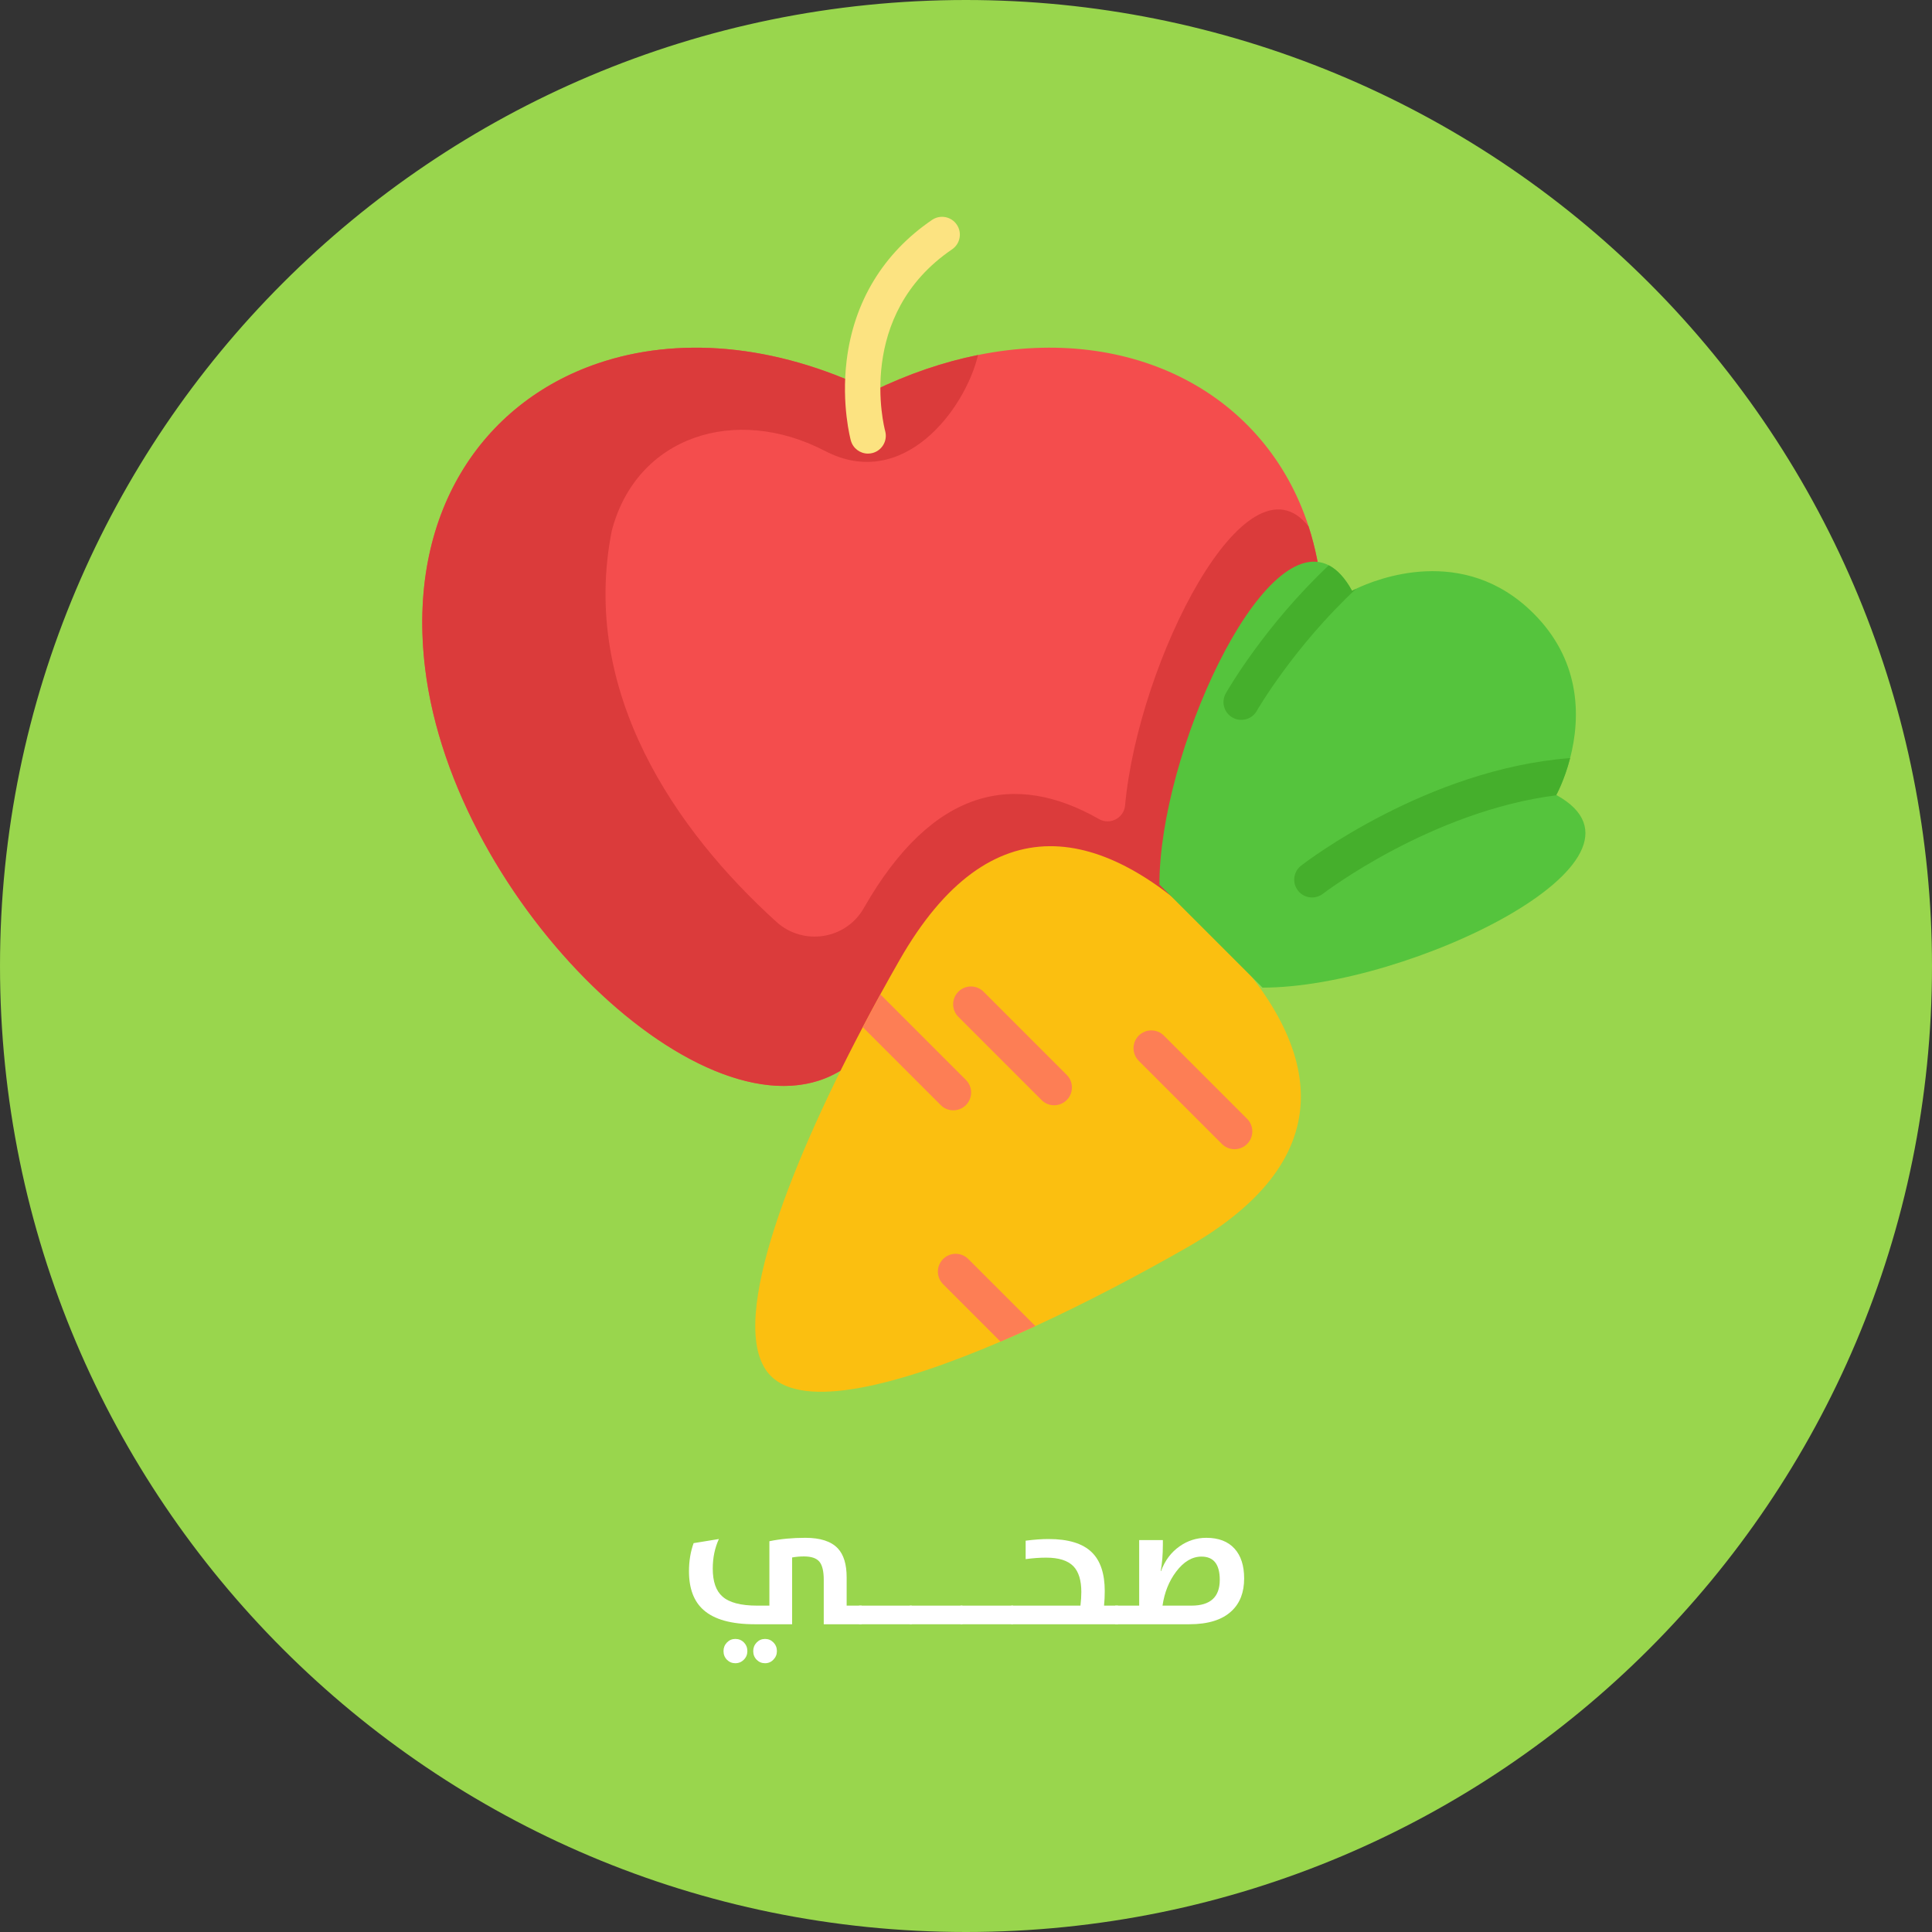 <?xml version="1.0" encoding="UTF-8"?><svg id="Layer_1" xmlns="http://www.w3.org/2000/svg" viewBox="0 0 841.89 841.89"><rect x="0" y="0" width="841.89" height="841.89" fill="#333333" stroke="none"/><defs><style>.cls-1{fill:#fbbf10;}.cls-1,.cls-2,.cls-3,.cls-4,.cls-5,.cls-6,.cls-7,.cls-8,.cls-9{stroke-width:0px;}.cls-2{fill:#fd7e55;}.cls-3{fill:#db3b3b;}.cls-4{fill:#fff;}.cls-5{fill:#55c43d;}.cls-6{fill:#45af2c;}.cls-7{fill:#f44d4d;}.cls-8{fill:#fce381;}.cls-9{fill:#99d64d;}</style></defs><path class="cls-9" d="m841.888,420.938c0,232.488-188.464,420.952-420.952,420.952S.002,653.426.002,420.938,188.462,0,420.936,0c111.653,0,218.708,44.35,297.657,123.284,78.949,78.949,123.295,186.019,123.295,297.653h0Zm0,0"/><path class="cls-4" d="m328.872,707.783c-10.182,0-17.608-2.069-22.28-6.208-4.24-3.732-6.36-9.356-6.36-16.872,0-4.469.673-8.557,2.019-12.264l11.007-1.79c-1.777,3.885-2.666,8.176-2.666,12.873,0,5.662,1.409,9.725,4.228,12.188,2.971,2.641,8.011,3.961,15.12,3.961h5.332v-28.069c4.824-.99,10.042-1.485,15.653-1.485,6.551,0,11.273,1.536,14.168,4.608,2.564,2.742,3.847,6.944,3.847,12.606v12.34h6.551v8.112h-16.529v-19.348c0-3.758-.635-6.398-1.904-7.922s-3.517-2.285-6.741-2.285c-1.727,0-3.44.152-5.142.457v29.098h-16.301Zm-4.723,15.425c-1.016,1.041-2.26,1.562-3.732,1.562-1.422,0-2.641-.509-3.656-1.523-.99-1.016-1.485-2.272-1.485-3.771,0-1.447.495-2.691,1.485-3.732,1.016-1.042,2.234-1.562,3.656-1.562,1.498,0,2.742.508,3.732,1.523,1.016,1.041,1.523,2.298,1.523,3.771s-.508,2.717-1.523,3.732Zm12.873,0c-.99,1.041-2.209,1.562-3.656,1.562-1.422,0-2.641-.509-3.656-1.523-.99-1.016-1.485-2.272-1.485-3.771,0-1.447.495-2.691,1.485-3.732,1.016-1.042,2.234-1.562,3.656-1.562,1.447,0,2.666.508,3.656,1.523,1.016,1.041,1.523,2.298,1.523,3.771,0,1.447-.508,2.69-1.523,3.732Z"/><path class="cls-4" d="m374.347,699.671h22.966v8.112h-22.966v-8.112Z"/><path class="cls-4" d="m396.436,699.671h22.966v8.112h-22.966v-8.112Z"/><path class="cls-4" d="m418.526,699.671h22.966v8.112h-22.966v-8.112Z"/><path class="cls-4" d="m440.616,699.671h30.202c.254-2.082.381-4.062.381-5.941,0-5.078-1.143-8.811-3.428-11.197-2.438-2.514-6.398-3.771-11.883-3.771-2.895,0-5.878.216-8.95.647v-8.036c3.656-.482,6.982-.724,9.979-.724,8.607,0,14.879,1.917,18.814,5.751,3.783,3.656,5.675,9.306,5.675,16.948,0,2.209-.102,4.316-.305,6.322h6.094v8.112h-46.579v-8.112Z"/><path class="cls-4" d="m485.976,699.671h10.436v-28.564h10.321v1.98c0,4.367-.317,8.214-.952,11.54h.152c1.676-4.596,4.38-8.201,8.112-10.816,3.504-2.463,7.376-3.694,11.616-3.694,5.357,0,9.458,1.574,12.302,4.723,2.793,3.072,4.189,7.401,4.189,12.987,0,6.043-1.815,10.766-5.446,14.168-4.062,3.859-10.207,5.789-18.434,5.789h-32.297v-8.112Zm33.211,0c8.227,0,12.34-3.745,12.34-11.235,0-6.754-2.653-10.131-7.96-10.131-4.062,0-7.744,2.184-11.045,6.551-3.123,4.139-5.104,9.077-5.941,14.815h12.606Z"/><path class="cls-7" d="m575.312,291.34c-12.609,103.408-122.482,216.074-180.77,176.415-2.027-1.376-4.2-2.431-6.444-3.165-7.468-2.472-15.816-1.479-22.881,2.576-8.379,4.81-17.905,6.62-28.104,5.875-59.23-4.231-141.185-94.202-151.849-181.702-8.192-67.173,24.65-115.779,75.231-132.981,34.218-11.668,76.555-8.937,119.793,12.123,15.537-7.572,30.949-12.764,45.917-15.785,67.194-13.551,125.306,16.923,144.039,74.735,5.865,18.123,7.871,38.924,5.068,61.909Z"/><path class="cls-3" d="m570.244,229.431c-27.132-34.61-74.305,59.246-79.975,121.521-.504,5.53-6.555,8.698-11.386,5.959-.052-.03-.104-.059-.156-.089-36.422-20.711-72.198-13.809-102.266,38.804-.055.096-.11.191-.166.287-7.842,13.546-26.324,16.329-37.928,5.824-43.853-39.7-85.707-100.124-71.781-170.424,10.747-41.241,53.923-55.092,92.94-34.797,34.063,17.729,61.008-18.04,66.677-41.82-14.968,3.02-30.38,8.213-45.917,15.785-43.238-21.06-85.575-23.791-119.793-12.123-50.581,17.201-83.423,65.807-75.23,132.981,12.506,102.57,122.979,208.543,179.953,175.825,7.065-4.055,15.412-5.048,22.881-2.576,2.245.734,4.417,1.789,6.444,3.165,58.288,39.659,168.161-73.007,180.77-176.415,2.804-22.983.798-43.784-5.067-61.907Z"/><path class="cls-8" d="m378.234,197.663c-3.411,0-6.534-2.263-7.473-5.712-.171-.625-4.145-15.537-1.843-34.706,3.084-25.694,15.958-46.932,37.23-61.417,3.541-2.411,8.367-1.496,10.778,2.046,2.412,3.542,1.496,8.367-2.046,10.778-42.067,28.645-29.69,77.188-29.143,79.24,1.102,4.132-1.345,8.387-5.474,9.5-.678.184-1.36.271-2.029.271Z"/><path class="cls-1" d="m517.222,543.625c-20.988,11.999-43.806,23.988-66.046,34.238-5.1,2.348-10.168,4.613-15.185,6.755-45.182,19.343-85.575,29.501-100.036,15.03-19.933-19.922,6.848-89.009,40-152.056,2.524-4.81,5.089-9.578,7.665-14.285,2.772-5.058,5.565-10.044,8.358-14.926,39.555-69.211,88.989-59.322,136.778-11.533,47.788,47.788,57.677,97.221-11.534,136.777Z"/><path class="cls-5" d="m550.164,430.372l-44.94-44.94c0-56.72,44.31-154.33,73.81-139.09,3.64,1.88,7.06,5.48,10.14,11.1,0,0,.62-.34,1.77-.89,8.6-4.12,46.82-19.74,77.33,10.78,10.07,10.06,15.11,20.95,17.2,31.36,2.4,11.86.95,23.08-1.27,31.65-2.52,9.76-6.04,16.09-6.04,16.09.06.03.12.07.19.1,50.62,28.04-64.54,83.84-128.19,83.84Z"/><path class="cls-2" d="m451.176,577.863c-5.1,2.348-10.168,4.613-15.185,6.755l-25.022-25.022c-3.031-3.02-3.031-7.934,0-10.965s7.944-3.031,10.975,0l29.232,29.232Z"/><path class="cls-2" d="m420.899,481.561c-1.521,1.51-3.507,2.265-5.493,2.265s-3.972-.755-5.482-2.265l-33.969-33.969c2.524-4.81,5.089-9.578,7.665-14.285l37.279,37.279c3.031,3.031,3.031,7.944,0,10.975Z"/><path class="cls-2" d="m459.35,481.631c-1.985,0-3.971-.757-5.485-2.273l-36.25-36.25c-3.03-3.03-3.03-7.942,0-10.971,3.03-3.03,7.942-3.03,10.971,0l36.25,36.25c3.03,3.03,3.03,7.942,0,10.971-1.515,1.516-3.501,2.273-5.486,2.273Z"/><path class="cls-2" d="m537.951,500.775c-1.985,0-3.971-.757-5.485-2.273l-36.249-36.25c-3.03-3.03-3.03-7.942,0-10.971,3.03-3.03,7.942-3.03,10.971,0l36.249,36.25c3.03,3.03,3.03,7.942,0,10.971-1.515,1.516-3.501,2.273-5.486,2.273Z"/><path class="cls-6" d="m678.163,346.428c.062.031.124.072.186.103-54.626,6.879-101.36,42.534-101.877,42.938-1.417,1.086-3.082,1.614-4.737,1.614-2.327,0-4.624-1.034-6.144-3.01-2.627-3.393-1.996-8.265,1.396-10.882,2.348-1.821,55.143-42.079,117.217-46.848-2.524,9.755-6.041,16.085-6.041,16.085Z"/><path class="cls-6" d="m590.944,256.552c-27.22,25.4-43.06,52.81-43.29,53.23-.89,1.55-2.23,2.68-3.75,3.31-2.15.9-4.67.83-6.83-.41-3.73-2.12-5.03-6.86-2.9-10.58,1-1.77,16.98-29.44,44.86-55.76,3.64,1.88,7.06,5.48,10.14,11.1,0,0,.62-.34,1.77-.89Z"/></svg>